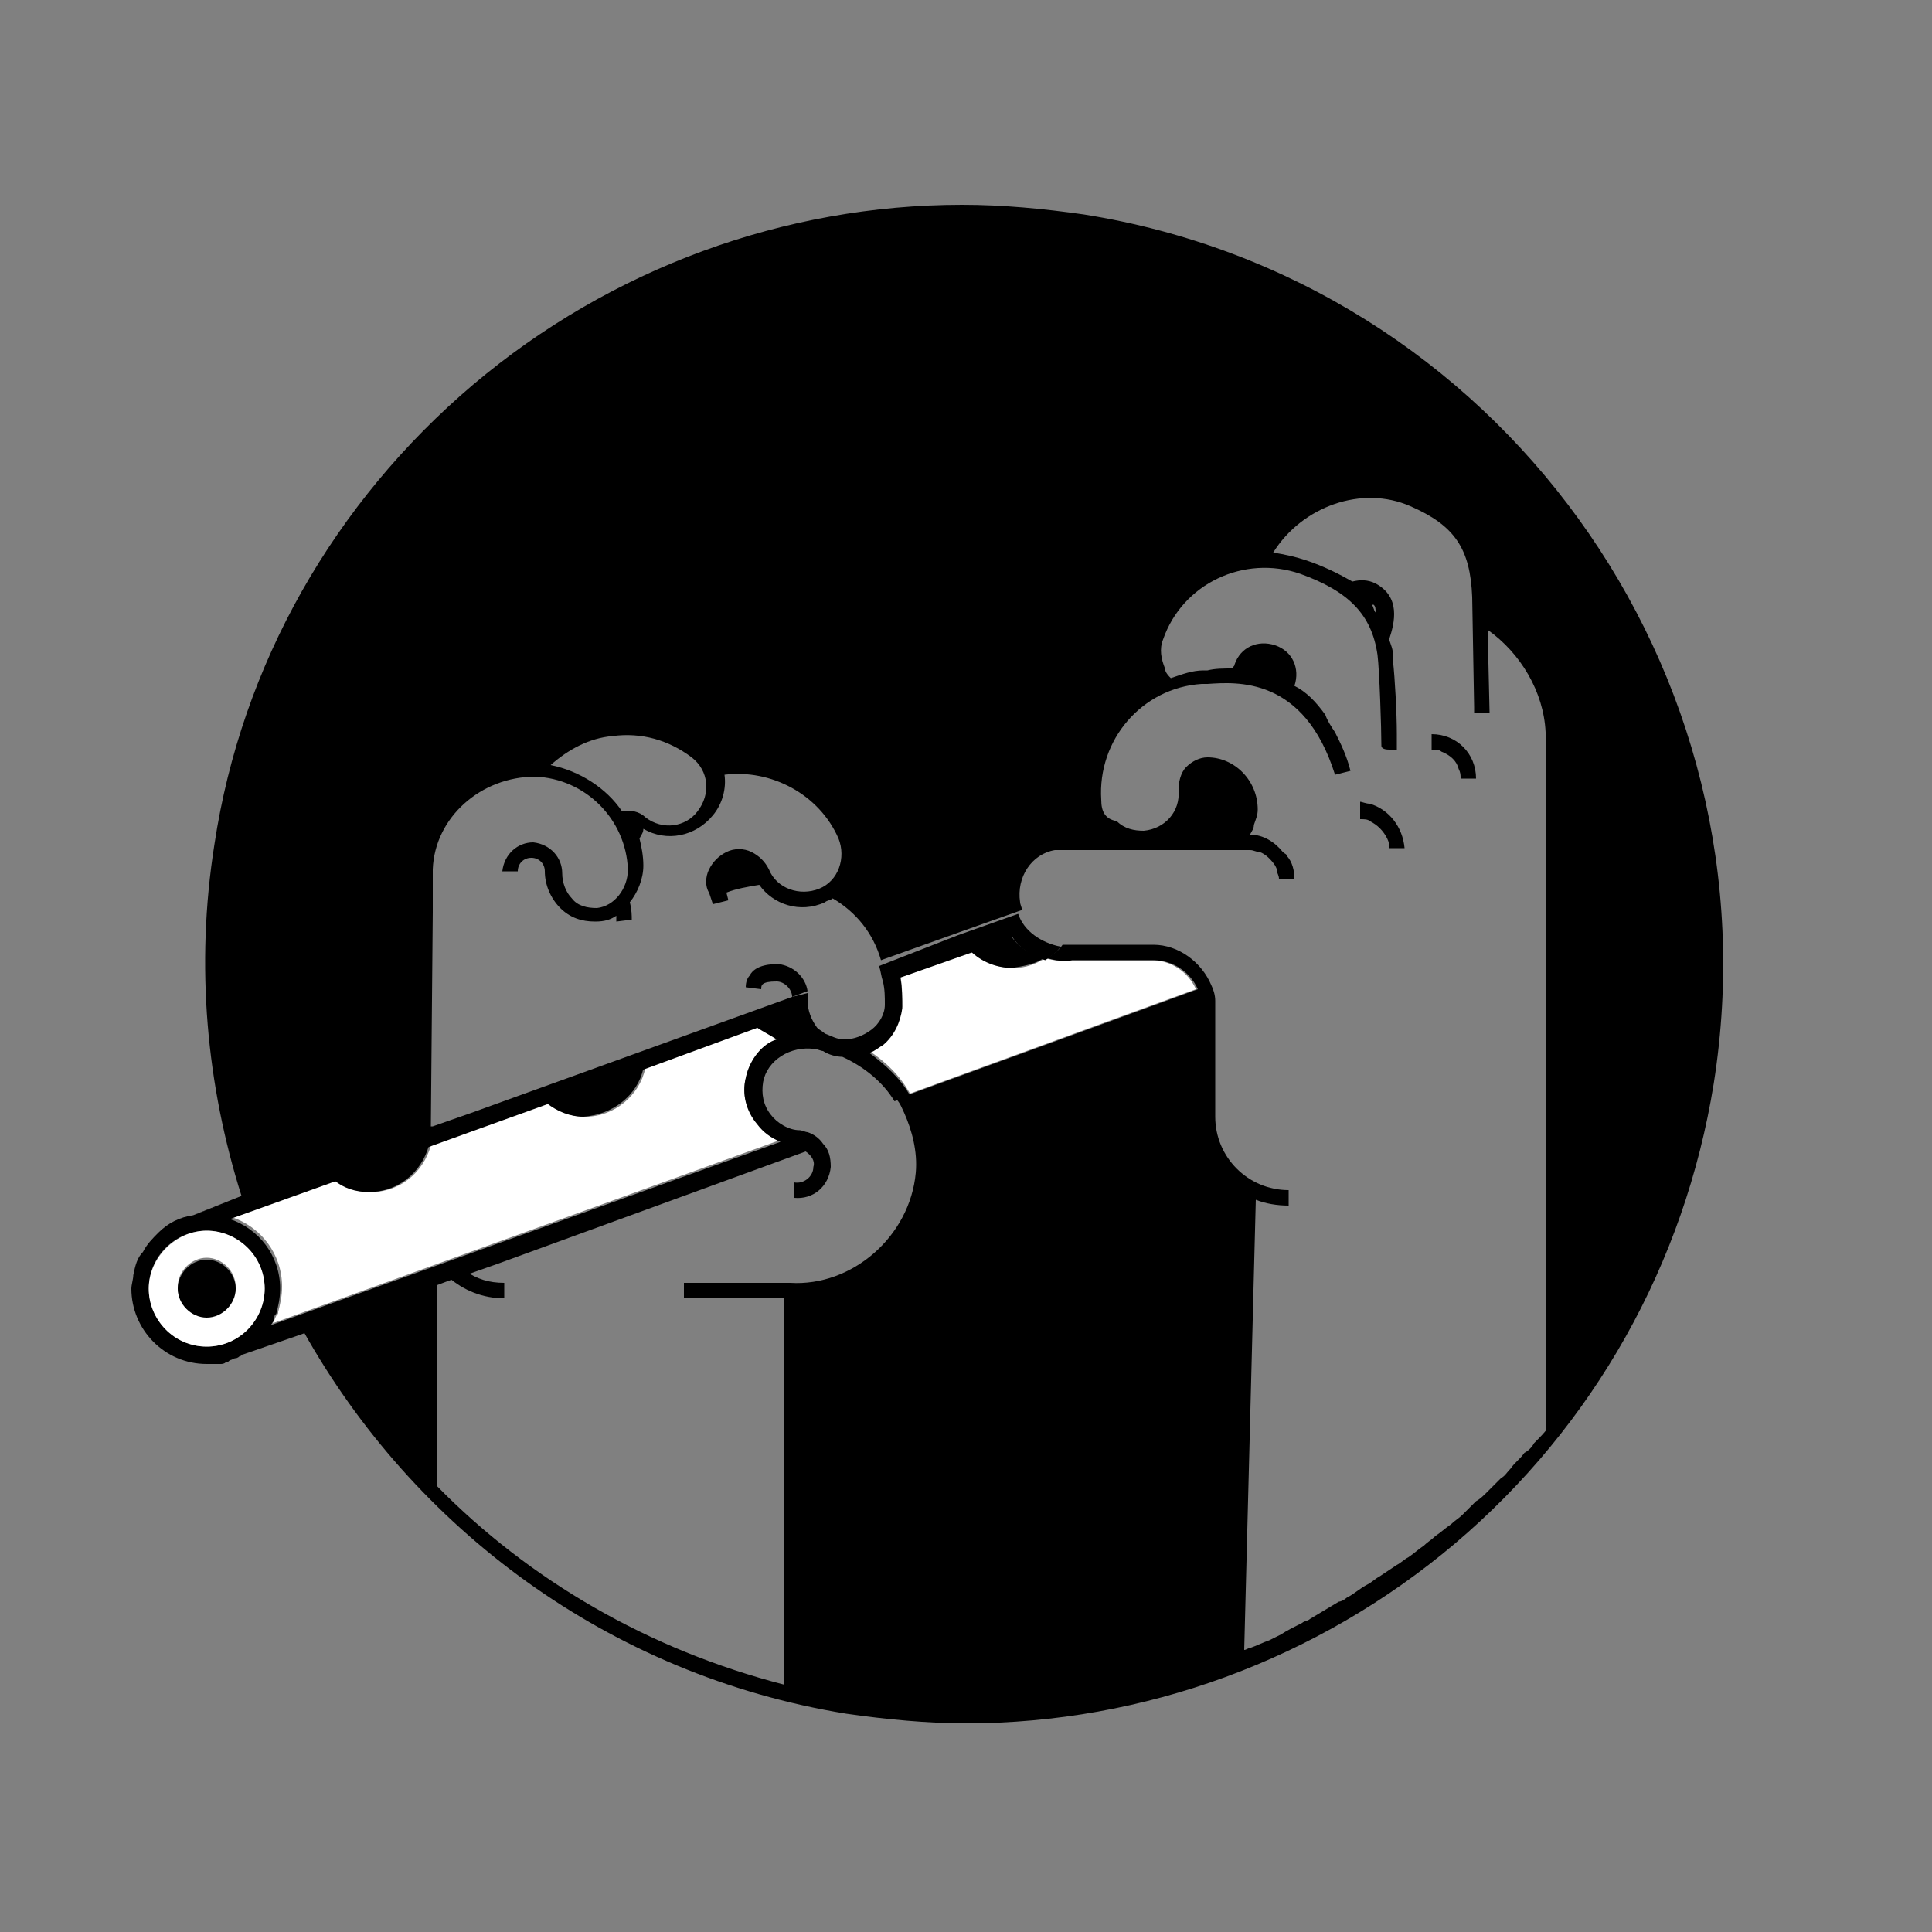 <?xml version="1.0" encoding="utf-8"?>
<!-- Generator: Adobe Illustrator 22.1.0, SVG Export Plug-In . SVG Version: 6.00 Build 0)  -->
<svg version="1.1" id="Calque_1" xmlns="http://www.w3.org/2000/svg" xmlns:xlink="http://www.w3.org/1999/xlink" x="0px" y="0px"
	 viewBox="0 0 100 100" style="enable-background:new 0 0 100 100;" xml:space="preserve">
<rect x="0" y="0" width="100" height="100" fill="#808080" stroke="none"/>
<style type="text/css">
	.st0{fill:none;}
	.st1{fill:#FFFFFF;}
</style>
<rect id="Rectangle" y="0" class="st0" width="100" height="100"/>
<path id="Fill-8" d="M38.8,50.5c-0.1,0.1-0.2,0.3-0.2,0.6l0.8,0.1c0-0.2,0-0.4,0.8-0.4c0.4,0,0.8,0.4,0.8,0.8l0.8-0.3
	c-0.1-0.7-0.7-1.3-1.5-1.4C40,49.9,39.1,49.9,38.8,50.5z"/>
<path id="Fill-9" d="M26.1,66.4C26.1,66.4,26.1,66.4,26.1,66.4c-0.8,0-1.4-0.2-2-0.6l-0.9,0.3c0.8,0.7,1.8,1.1,2.9,1.1V66.4z"/>
<path id="Fill-12" d="M75.5,39.8c0.1,0.2,0.1,0.3,0.1,0.5H76h0.4c0-1.3-1-2.3-2.3-2.3v0.4v0v0.4c0.2,0,0.4,0,0.5,0.1
	C75.1,39.1,75.4,39.4,75.5,39.8"/>
<path id="Fill-13" class="st1" d="M59.6,49.7l-4.2,0c-0.4,0.1-0.9,0-1.3-0.1c-0.5,0.3-1,0.5-1.6,0.5c-0.9,0-1.6-0.3-2.2-0.9
	l-3.7,1.3c0.1,0.5,0.1,1,0.1,1.6c-0.1,0.7-0.4,1.4-1,1.9c-0.2,0.2-0.5,0.3-0.7,0.4c0.9,0.6,1.6,1.3,2.1,2.2l14.8-5.4
	C61.5,50.3,60.6,49.7,59.6,49.7"/>
<path id="Fill-14" class="st1" d="M38.6,55.8c0.2-1,0.9-1.7,1.8-2.1c-0.4-0.1-0.7-0.3-1-0.6l-6,2.2c-0.3,1.4-1.6,2.5-3.1,2.5
	c-0.7,0-1.4-0.2-1.9-0.7l-6.1,2.2c-0.4,1.4-1.6,2.4-3.1,2.4c-0.7,0-1.3-0.2-1.8-0.6L12,63c1.5,0.5,2.6,1.9,2.6,3.6
	c0,0.5-0.1,0.9-0.2,1.3c0,0.1,0,0.1-0.1,0.2c-0.1,0.2-0.1,0.3-0.2,0.4L40.4,59c-0.5-0.2-0.9-0.5-1.2-0.9
	C38.6,57.4,38.4,56.6,38.6,55.8"/>
<path id="Fill-25" d="M54,49.6c-0.7-0.2-1.3-0.6-1.7-1.2l-2.1,0.8c0.6,0.6,1.4,0.9,2.2,0.9C53,50,53.6,49.9,54,49.6z"/>
<path id="Fill-28" d="M17.3,61.1c0.5,0.4,1.1,0.6,1.8,0.6c1.5,0,2.7-1,3.1-2.4L17.3,61.1z"/>
<path id="Fill-29" d="M33.3,55.3l-5,1.8c0.5,0.4,1.2,0.7,1.9,0.7C31.7,57.7,33,56.7,33.3,55.3"/>
<path id="Fill-30" d="M71.2,31.7c-0.1-0.1-0.1-0.3-0.2-0.4c0,0,0.1,0,0.1,0C71.2,31.4,71.2,31.5,71.2,31.7z M33.4,42.3
	c-0.3-0.3-0.8-0.4-1.2-0.3c-0.8-1.2-2.2-2.1-3.7-2.4c0.9-0.8,2-1.4,3.2-1.5c1.5-0.2,2.9,0.2,4.1,1.1c0.9,0.7,1,1.9,0.3,2.8
	C35.5,42.8,34.3,43,33.4,42.3z M49.8,10.6c-9.2,0-18.2,3.3-25.3,9.3C17.3,26,12.5,34.4,11.1,43.7c-1,6.3-0.4,12.5,1.4,18.2L10,62.9
	l6.6-2.4l5.7-2.1l0.1-11.2l0-2.2c0.1-2.7,2.5-4.8,5.3-4.8c2.6,0.1,4.7,2.2,4.8,4.8c0,1-0.7,1.9-1.6,2c-0.5,0-1-0.1-1.3-0.5
	c-0.3-0.3-0.5-0.8-0.5-1.3c0-0.8-0.6-1.5-1.5-1.6c-0.8,0-1.5,0.6-1.6,1.5l0.8,0c0-0.4,0.3-0.7,0.7-0.7c0.4,0,0.7,0.3,0.7,0.7
	c0,0.7,0.3,1.4,0.8,1.9c0.5,0.5,1.1,0.7,1.8,0.7c0.5,0,0.8-0.1,1.1-0.3c0,0.2,0,0.3,0,0.3l0.8-0.1c0-0.2,0-0.5-0.1-0.9
	c0.4-0.5,0.7-1.2,0.7-1.9c0-0.5-0.1-1-0.2-1.4c0.1-0.2,0.2-0.3,0.2-0.5c1.2,0.7,2.7,0.4,3.6-0.7c0.5-0.6,0.7-1.4,0.6-2.1
	c2.4-0.3,4.9,1,5.9,3.3c0.4,1,0,2.2-1,2.6c-1,0.4-2.2,0-2.6-1c-0.2-0.4-0.5-0.7-0.9-0.9c-0.4-0.2-0.9-0.2-1.3,0
	c-0.4,0.2-0.7,0.5-0.9,0.9c-0.2,0.4-0.2,0.9,0,1.2l0.2,0.6l0.4-0.1l0.4-0.1l-0.1-0.4c0.5-0.2,1.1-0.3,1.7-0.4c0.7,1,2.1,1.5,3.4,0.9
	c0.1-0.1,0.3-0.1,0.4-0.2c1.2,0.7,2.1,1.8,2.5,3.2l4.2-1.5l3.1-1.1c0-0.1-0.1-0.3-0.1-0.4c-0.2-1.3,0.6-2.5,1.8-2.7h6.8h3.3
	c0.2,0,0.3,0.1,0.5,0.1c0.3,0.1,0.6,0.4,0.8,0.7c0.1,0.2,0.1,0.2,0.1,0.3c0,0.1,0.1,0.2,0.1,0.4h0.4h0.4c0-0.4-0.1-0.9-0.4-1.2
	c0-0.1-0.1-0.1-0.2-0.2c-0.4-0.5-1-0.9-1.7-0.9c0.1-0.2,0.2-0.3,0.2-0.5c0.1-0.3,0.2-0.5,0.2-0.8c0-1.5-1.2-2.7-2.6-2.7
	c-0.4,0-0.8,0.2-1.1,0.5c-0.3,0.3-0.4,0.8-0.4,1.2c0.1,1.1-0.7,2-1.8,2.1c-0.5,0-1-0.1-1.4-0.5C57.2,42.4,57,42,57,41.4
	c-0.2-3.1,2.1-5.8,5.2-6l0.3,0c1.5-0.1,5-0.4,6.6,4.7l0.4-0.1l0.4-0.1c-0.2-0.8-0.5-1.4-0.8-2c-0.2-0.3-0.4-0.6-0.5-0.9
	c-0.5-0.7-1-1.2-1.6-1.5c0.3-0.9-0.1-1.8-1-2.1s-1.8,0.1-2.1,1c0,0.1-0.1,0.1-0.1,0.2c-0.5,0-0.9,0-1.3,0.1l-0.2,0
	c-0.6,0-1.1,0.2-1.7,0.4c-0.1-0.1-0.3-0.3-0.3-0.5c-0.2-0.5-0.3-1-0.1-1.5c1-2.9,4.2-4.4,7.1-3.4c2.5,0.9,3.7,2.1,4,4.2
	c0.1,0.8,0.2,3.8,0.2,4.7c0,0.1,0.1,0.2,0.4,0.2l0.4,0c0,0,0-0.4,0-0.8c0-1.1-0.1-2.9-0.2-3.8c0-0.1,0-0.2,0-0.3
	c0-0.3-0.1-0.5-0.2-0.8c0.3-0.9,0.6-2.2-0.7-2.9c-0.4-0.2-0.8-0.2-1.2-0.1c-0.7-0.4-1.5-0.8-2.4-1.1c-0.6-0.2-1.1-0.3-1.7-0.4
	c1.5-2.4,4.6-3.5,7.1-2.4c2.3,1,3.1,2.2,3.2,4.7l0.1,5.7l0,0.3l0.8,0l-0.1-4.3c1.7,1.2,2.9,3.2,3,5.3l0,0.6l0,35.6
	c0.1-0.1,0.2-0.2,0.2-0.3c-0.2,0.3-0.5,0.6-0.8,0.9c-0.1,0.2-0.3,0.4-0.5,0.5c-0.2,0.3-0.5,0.5-0.7,0.8c-0.2,0.2-0.3,0.4-0.5,0.5
	c-0.2,0.2-0.5,0.5-0.7,0.7c-0.2,0.2-0.4,0.4-0.6,0.5c-0.2,0.2-0.5,0.5-0.7,0.7c-0.2,0.2-0.4,0.3-0.6,0.5c-0.3,0.2-0.5,0.4-0.8,0.6
	c-0.2,0.2-0.4,0.3-0.6,0.5c-0.3,0.2-0.5,0.4-0.8,0.6c-0.2,0.1-0.4,0.3-0.6,0.4c-0.3,0.2-0.6,0.4-0.9,0.6c-0.2,0.1-0.4,0.3-0.6,0.4
	c-0.4,0.2-0.7,0.5-1.1,0.7c-0.1,0.1-0.3,0.2-0.4,0.2c-0.5,0.3-1,0.6-1.5,0.9c-0.1,0.1-0.3,0.1-0.4,0.2c-0.4,0.2-0.8,0.4-1.1,0.6
	c-0.2,0.1-0.4,0.2-0.6,0.3c-0.3,0.1-0.7,0.3-1,0.4c-0.1,0-0.2,0.1-0.3,0.1L65,62.1c0.5,0.2,1.1,0.3,1.7,0.3V62v-0.4
	c-2.1,0-3.8-1.7-3.8-3.8v-5.6c0-0.1,0-0.3,0-0.4c0-0.3-0.1-0.6-0.2-0.8c-0.5-1.2-1.7-2.1-3-2.1l-4.3,0c-0.1,0-0.3,0-0.4,0
	c-0.2,0.3-0.5,0.5-0.8,0.7c0.4,0.1,0.9,0.2,1.3,0.1l4.2,0c1,0,1.9,0.6,2.3,1.5c0,0-4.9,1.8-14.8,5.4c0,0-0.3,0.1-0.8,0.3
	c0.2,0.2,0.3,0.5,0.4,0.7c0.4,0.9,0.7,2,0.6,3.1c-0.3,3.3-3.3,5.9-6.5,5.7c0,0-1.7,0-5,0h-0.5v0.8h5.2v20c-7-1.8-13.2-5.4-18-10.3
	V66.4l-6.9,2.5c5.7,10.2,15.8,17.8,28.1,19.8c2.1,0.3,4.2,0.5,6.2,0.5c9.2,0,18.2-3.3,25.3-9.3c7.2-6.1,11.9-14.5,13.4-23.8
	c3.4-21.4-11.2-41.6-32.6-45C54,10.8,51.9,10.6,49.8,10.6z"/>
<path id="Fill-31" d="M38.6,55.8c-0.2,0.8,0,1.7,0.6,2.4c0.3,0.4,0.7,0.7,1.2,0.9c0,0,0,0,0,0L14,68.6c0.1-0.1,0.2-0.3,0.2-0.4
	c0-0.1,0-0.1,0.1-0.2c0.1-0.4,0.2-0.8,0.2-1.3c0-1.7-1.1-3.1-2.6-3.6l5.3-1.9l4.9-1.8l6.1-2.2l5-1.8l6-2.2c0.3,0.2,0.7,0.4,1,0.6
	C39.5,54,38.8,54.8,38.6,55.8 M10.7,69.7c-1.7,0-3-1.4-3-3c0-1.7,1.4-3,3-3s3,1.4,3,3C13.7,68.3,12.4,69.7,10.7,69.7 M52.7,47.3
	l-3.1,1.1L45.5,50c0.1,0.3,0.1,0.5,0.2,0.8c0.1,0.4,0.1,0.8,0.1,1.2c0,0.5-0.3,1-0.7,1.3c-0.4,0.3-0.9,0.5-1.4,0.5
	c-0.4,0-0.7-0.2-1-0.3c-0.1-0.1-0.3-0.2-0.4-0.3c-0.3-0.4-0.5-0.9-0.5-1.4c0-0.1,0-0.3,0-0.4L41,51.6l-16.6,6l-2,0.7l-0.1,0
	l-5.7,2.1L10,62.9c-0.7,0.1-1.3,0.4-1.8,0.9c-0.3,0.3-0.6,0.6-0.8,1C7.1,65.1,7,65.5,6.9,66c0,0.2-0.1,0.5-0.1,0.7
	c0,2.1,1.7,3.9,3.9,3.9c0.2,0,0.3,0,0.5,0c0.1,0,0.1,0,0.2,0c0.1,0,0.2,0,0.3-0.1c0.1,0,0.1,0,0.2-0.1c0.1,0,0.2-0.1,0.3-0.1
	c0.1,0,0.2-0.1,0.2-0.1c0.1,0,0.1-0.1,0.2-0.1l2.9-1l6.9-2.5l0.8-0.3l0.9-0.3l0,0l1.7-0.6l15.9-5.8c0.3,0.2,0.5,0.5,0.4,0.8
	c0,0.5-0.5,0.9-1,0.8l0,0.4l0,0.4c1,0.1,1.8-0.6,1.9-1.6c0-0.5-0.1-0.9-0.4-1.2c-0.2-0.3-0.5-0.5-0.8-0.6c-0.1,0-0.3-0.1-0.4-0.1
	c-0.6,0-1.2-0.4-1.5-0.8c-0.4-0.5-0.5-1.1-0.4-1.7c0.2-1.1,1.4-1.9,2.7-1.7c0.1,0,0.3,0.1,0.4,0.1c0.3,0.2,0.7,0.3,1,0.3
	c1.1,0.5,2.1,1.3,2.7,2.3l0.8-0.3c-0.5-0.9-1.3-1.6-2.1-2.2c0.3-0.1,0.5-0.3,0.7-0.4c0.6-0.5,0.9-1.2,1-1.9c0-0.5,0-1.1-0.1-1.6
	l3.7-1.3l2.1-0.8c0.4,0.6,1,1,1.7,1.2c0.3-0.2,0.6-0.4,0.8-0.7C53.9,48.8,53,48.2,52.7,47.3"/>
<path id="Fill-32" d="M70.9,41.6c-0.2,0-0.4-0.1-0.5-0.1v0.3v0.6c0.2,0,0.4,0,0.5,0.1c0.4,0.2,0.7,0.5,0.9,0.9
	c0.1,0.2,0.1,0.3,0.1,0.5h0.8C72.6,42.8,71.9,41.9,70.9,41.6"/>
<path id="Fill-33" class="st1" d="M10.7,65.1c0.8,0,1.5,0.7,1.5,1.5c0,0.8-0.7,1.5-1.5,1.5c-0.8,0-1.5-0.7-1.5-1.5
	C9.2,65.8,9.9,65.1,10.7,65.1 M10.7,69.7c1.7,0,3-1.4,3-3c0-1.7-1.4-3-3-3s-3,1.4-3,3C7.7,68.3,9,69.7,10.7,69.7"/>
<path id="Fill-34" d="M10.7,68.2c0.8,0,1.5-0.7,1.5-1.5c0-0.8-0.7-1.5-1.5-1.5c-0.8,0-1.5,0.7-1.5,1.5C9.2,67.5,9.9,68.2,10.7,68.2"
	/>
</svg>
